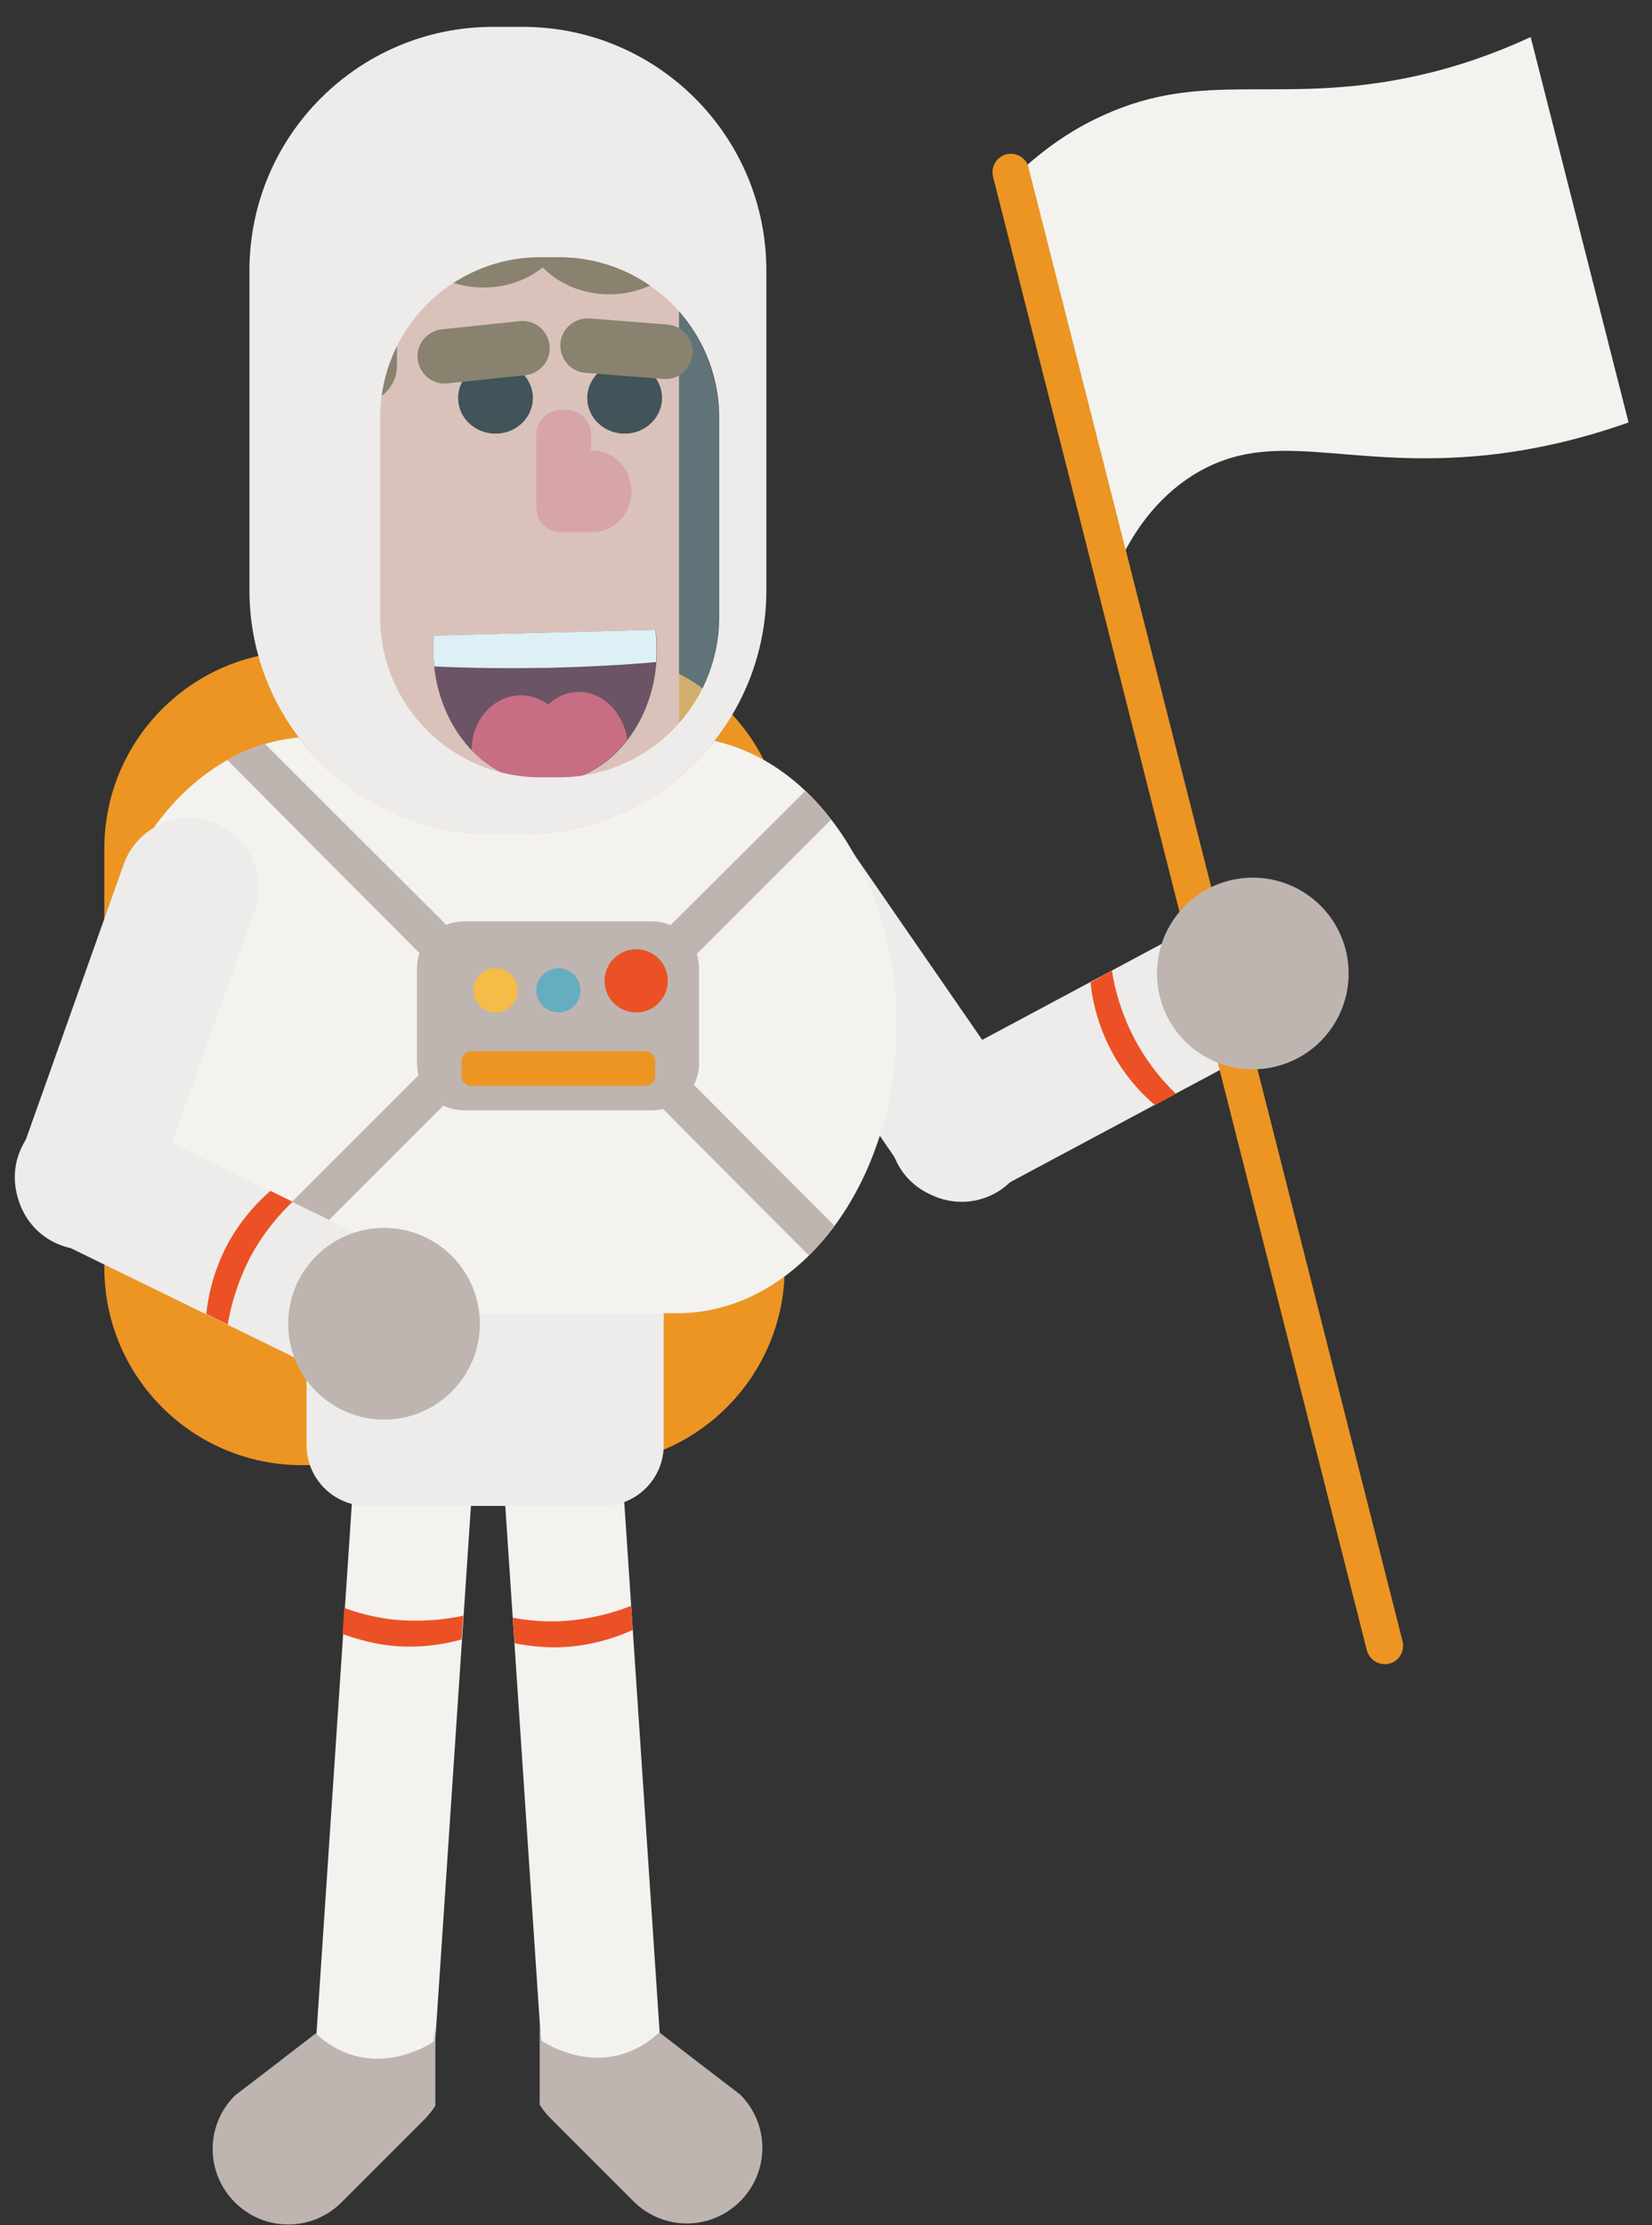 <?xml version="1.0" encoding="utf-8"?>
<!-- Generator: Adobe Illustrator 24.1.2, SVG Export Plug-In . SVG Version: 6.00 Build 0)  -->
<svg version="1.1" id="Слой_1" xmlns="http://www.w3.org/2000/svg" xmlns:xlink="http://www.w3.org/1999/xlink" x="0px" y="0px"
	 viewBox="0 0 486.1 654.7" style="enable-background:new 0 0 486.1 654.7;" xml:space="preserve">
<rect x="0" y="0" width="486.1" height="654.7" fill="#333333" stroke="none"/>
<style type="text/css">
	.st0{fill:#EC9523;}
	.st1{fill:#EDECEA;}
	.st2{fill:#FCB3A0;}
	.st3{fill:#E48A75;}
	.st4{fill:#F78282;}
	.st5{fill:#754C24;}
	.st6{fill:#F3F2EF;}
	.st7{fill:#BEB5B0;}
	.st8{fill:#470014;}
	.st9{opacity:0.82;fill:#FF3552;enable-background:new    ;}
	.st10{fill:#FFFFFF;}
	.st11{fill:#42210B;}
	.st12{opacity:0.39;fill:#A5D7E4;}
	.st13{fill:#EB5125;}
	.st14{fill:#F6BC47;}
	.st15{fill:#66ADC1;}
</style>
<path class="st0" d="M172.8,431.1h-84c-32.1,0-58.1-26-58.1-58.1V249.7c0-32.1,26-58.1,58.1-58.1h84c32.1,0,58.1,26,58.1,58.1v123.3
	C230.9,405,204.9,431.1,172.8,431.1z"/>
<path class="st1" d="M294.6,350L294.6,350c-9.3,6.4-22,4.1-28.4-5.2l-51.9-75.2c-6.4-9.3-4.1-22,5.2-28.4l0,0
	c9.3-6.4,22-4.1,28.4,5.2l51.9,75.2C306.2,330.8,303.8,343.6,294.6,350z"/>
<path class="st1" d="M380.7,280.1L380.7,280.1c5.3,9.9,1.6,22.3-8.4,27.6l-80.6,43.1c-9.9,5.3-22.3,1.6-27.6-8.4l0,0
	c-5.3-9.9-1.6-22.3,8.4-27.6l80.6-43.1C363,266.4,375.4,270.2,380.7,280.1z"/>
<circle class="st2" cx="96.3" cy="134.1" r="15.5"/>
<circle class="st3" cx="94.8" cy="134.6" r="9"/>
<rect x="96.8" y="75.6" class="st2" width="103" height="211"/>
<path class="st4" d="M173.8,156.6h-8.7c-4,0-7.3-3.3-7.3-7.3v-21.4c0-4,3.3-7.3,7.3-7.3h1.5c4,0,7.3,3.3,7.3,7.3L173.8,156.6
	L173.8,156.6z"/>
<ellipse cx="145.8" cy="117.1" rx="11" ry="10.5"/>
<ellipse cx="183.8" cy="117.1" rx="11" ry="10.5"/>
<ellipse class="st4" cx="174.3" cy="144.6" rx="11.5" ry="12"/>
<path class="st5" d="M154.6,110.4l-22.9,2.4c-4.4,0.5-8.3-2.7-8.8-7.1l0,0c-0.5-4.4,2.7-8.3,7.1-8.8l22.9-2.4
	c4.4-0.5,8.3,2.7,8.8,7.1l0,0C162.2,106,159,109.9,154.6,110.4z"/>
<path class="st5" d="M195.2,111.5l-22.9-1.8c-4.4-0.3-7.7-4.2-7.4-8.6l0,0c0.3-4.4,4.2-7.7,8.6-7.4l22.9,1.8
	c4.4,0.3,7.7,4.2,7.4,8.6l0,0C203.4,108.6,199.6,111.9,195.2,111.5z"/>
<ellipse class="st5" cx="101.3" cy="64.6" rx="25.5" ry="22"/>
<ellipse class="st5" cx="142.3" cy="62.6" rx="25.5" ry="22"/>
<ellipse class="st5" cx="179.3" cy="64.6" rx="25.5" ry="22"/>
<ellipse class="st5" cx="191.3" cy="57.6" rx="25.5" ry="22"/>
<path class="st5" d="M96.8,75.6h28.1c-4.6-4.3-11.3-7-18.6-7c-14.1,0-25.5,9.9-25.5,22c0,9.3,6.6,17.2,16,20.4V75.6z"/>
<path class="st5" d="M199.8,88.7c3.1-3.7,5-8.2,5-13.1c0-12.1-11.4-22-25.5-22s-25.5,9.9-25.5,22h46V88.7z"/>
<ellipse class="st5" cx="123.3" cy="42.6" rx="25.5" ry="22"/>
<ellipse class="st5" cx="156.3" cy="42.6" rx="25.5" ry="22"/>
<ellipse class="st5" cx="156.3" cy="33.6" rx="25.5" ry="22"/>
<ellipse class="st5" cx="184.3" cy="42.6" rx="25.5" ry="22"/>
<path class="st5" d="M105.8,118.6L105.8,118.6c-6.1,0-11-4.9-11-11v-28c0-6.1,4.9-11,11-11l0,0c6.1,0,11,4.9,11,11v28
	C116.8,113.7,111.9,118.6,105.8,118.6z"/>
<rect x="153.8" y="431.8" transform="matrix(0.998 -6.659716e-02 6.659716e-02 0.998 -34.231 12.563)" class="st6" width="35" height="175.9"/>
<path class="st7" d="M158.8,596C158.9,596,158.9,596,158.8,596l0.5,4.4c1.1,0.7,3.4,2.2,6.8,3.3c2,0.7,6.8,2.3,12.7,1.6
	c7.9-0.9,13.2-5.4,15.2-7.3c7.9,6.1,15.8,12.2,23.8,18.3c8.7,8.7,8.7,22.7,0,31.4l0,0c-8.7,8.7-22.7,8.7-31.4,0L162,623.3
	c-1.2-1.2-2.3-2.6-3.2-4L158.8,596L158.8,596z"/>
<rect x="27.8" y="502.5" transform="matrix(6.659732e-02 -0.998 0.998 6.659732e-02 -410.765 600.812)" class="st6" width="175.9" height="35"/>
<path class="st1" d="M90.7,386.1c-0.2,0-0.3,0-0.5,0v39.1c0,9.9,8,17.9,17.9,17.9h69.3c9.9,0,17.9-8,17.9-17.9v-39.1H90.7z"/>
<path class="st8" d="M127.7,187c-0.1,1.4-0.2,2.8-0.2,4.2c0,21.6,14.7,39.2,32.9,39.2s32.9-17.5,32.9-39.2c0-2-0.1-4-0.4-5.9
	L127.7,187z"/>
<path class="st9" d="M184.6,217.6c-1.2-7.9-7.1-14-14.3-14c-3.4,0-6.5,1.4-9,3.7c-2.3-1.7-5-2.7-8-2.7c-8,0-14.5,7.2-14.5,16
	c0,0,0,0.1,0,0.2c5.8,6,13.3,9.6,21.5,9.6C169.9,230.4,178.6,225.4,184.6,217.6z"/>
<path class="st10" d="M193.2,191.2c0-2-0.1-4-0.4-5.9l-65.1,1.7c-0.1,1.4-0.2,2.8-0.2,4.2c0,1.7,0.1,3.3,0.3,4.9
	c10.6,0.5,22,0.6,33.9,0.4c11-0.3,21.5-0.8,31.4-1.7C193.1,193.4,193.2,192.2,193.2,191.2z"/>
<path class="st10" d="M210.2,189.4"/>
<path class="st7" d="M128.1,596.3C128,596.3,128,596.3,128.1,596.3l-0.5,4.4c-1.1,0.7-3.4,2.2-6.8,3.3c-2,0.7-6.8,2.3-12.7,1.6
	c-7.9-0.9-13.2-5.4-15.2-7.3c-7.9,6.1-15.8,12.2-23.8,18.3c-8.7,8.7-8.7,22.7,0,31.4l0,0c8.7,8.7,22.7,8.7,31.4,0l24.4-24.4
	c1.2-1.2,2.3-2.6,3.2-4V596.3L128.1,596.3z"/>
<path class="st11" d="M79.5,584.5"/>
<path class="st6" d="M210.2,218c-13.1,16.7-33.5,27.4-56.4,27.4h-8.7c-23.3,0-44.1-11.2-57.2-28.4c-33.6,3-60.1,39.6-60.1,84.6
	c0,46.8,28.9,84.8,64.5,84.8h107c35.6,0,64.5-37.9,64.5-84.8C263.8,259.5,240.6,224.7,210.2,218z"/>
<path class="st2" d="M117.3,399.9L117.3,399.9c-4.1,7.2-13.3,9.6-20.5,5.5l-77-44.5c-7.2-4.1-9.6-13.3-5.5-20.5l0,0
	c4.1-7.2,13.3-9.6,20.5-5.5l77,44.5C119,383.6,121.5,392.8,117.3,399.9z"/>
<path class="st2" d="M22.8,359.6L22.8,359.6c-7.9-2.5-12.3-10.9-9.9-18.8l26.4-84.9c2.5-7.9,10.9-12.3,18.8-9.9l0,0
	c7.9,2.5,12.3,10.9,9.9,18.8l-26.4,84.9C39.1,357.7,30.7,362.1,22.8,359.6z"/>
<path class="st1" d="M18.2,366.5L18.2,366.5C7.6,362.7,2,351.1,5.8,340.4l30.6-86.1c3.8-10.6,15.4-16.2,26.1-12.4l0,0
	c10.6,3.8,16.2,15.4,12.4,26.1l-30.6,86.1C40.5,364.7,28.8,370.3,18.2,366.5z"/>
<path class="st1" d="M153.8,7.9h-8.7c-39.6,0-71.7,32.1-71.7,71.7v94.1c0,39.6,32.1,71.7,71.7,71.7h8.7c39.6,0,71.7-32.1,71.7-71.7
	V79.6C225.5,40,193.4,7.9,153.8,7.9z M211.6,181.6c0,26-21.1,47.1-47.1,47.1h-5.5c-26,0-47.1-21.1-47.1-47.1v-58.8
	c0-26,21.1-47.1,47.1-47.1h5.5c26,0,47.1,21.1,47.1,47.1V181.6z"/>
<path class="st12" d="M164.4,228.7h-5.5c-26,0-47.1-21.1-47.1-47.1v-58.8c0-26,21.1-47.1,47.1-47.1h5.5c26,0,47.1,21.1,47.1,47.1
	v58.8C211.6,207.6,190.5,228.7,164.4,228.7z"/>
<path class="st7" d="M191.8,326.7h-55.2c-7.7,0-13.9-6.2-13.9-13.9v-27.8c0-7.7,6.2-13.9,13.9-13.9h55.2c7.7,0,13.9,6.2,13.9,13.9
	v27.8C205.8,320.4,199.5,326.7,191.8,326.7z"/>
<circle class="st13" cx="187.2" cy="288.6" r="9.3"/>
<circle class="st14" cx="145.8" cy="291.4" r="6.5"/>
<circle class="st15" cx="164.3" cy="291.4" r="6.5"/>
<path class="st0" d="M189.9,319.5h-51.2c-1.6,0-2.9-1.3-2.9-2.9v-4.4c0-1.6,1.3-2.9,2.9-2.9h51.2c1.6,0,2.9,1.3,2.9,2.9v4.4
	C192.8,318.2,191.5,319.5,189.9,319.5z"/>
<path class="st7" d="M202.9,282.8l-8.1-8.1c14.1-14,28.1-28,42.2-42c1.3,1.2,2.7,2.6,4,4.2c1.3,1.5,2.5,2.9,3.5,4.3
	C230.7,255,216.8,268.9,202.9,282.8z"/>
<path class="st7" d="M238,369.4c1.4-1.4,2.8-2.9,4.2-4.6c1.2-1.4,2.3-2.8,3.3-4.2c-14.2-14.2-28.4-28.4-42.6-42.7l-8.1,8.1
	C209.2,340.5,223.6,355,238,369.4z"/>
<path class="st7" d="M124.7,281.7l8.1-8.1c-18.3-18.2-36.6-36.5-54.8-54.7c-1.7,0.5-3.6,1.2-5.6,2c-2.1,0.9-3.9,1.8-5.5,2.7
	C86.1,243,105.4,262.4,124.7,281.7z"/>
<rect x="103.1" y="310.5" transform="matrix(0.707 0.707 -0.707 0.707 271.44 22.303)" class="st7" width="11.5" height="56.5"/>
<path class="st1" d="M125.2,395.5L125.2,395.5c-4.9,10.1-17.2,14.3-27.3,9.4l-82.1-40.1c-10.1-4.9-14.3-17.2-9.4-27.3l0,0
	c4.9-10.1,17.2-14.3,27.3-9.4l82.1,40.1C126,373.1,130.2,385.3,125.2,395.5z"/>
<circle class="st7" cx="113" cy="389.5" r="28.2"/>
<path class="st7" d="M-183.9,463.6"/>
<path class="st13" d="M67,389.7c-2.1-1-4.2-2-6.3-3.1c0.5-4.8,2-12.9,6.8-21.5c4-7,8.7-11.8,12.1-14.7c2.2,1.1,4.3,2.1,6.5,3.2
	c-3.5,3.3-8.3,8.6-12.4,16.2C69.6,377.7,67.8,384.9,67,389.7z"/>
<path class="st13" d="M136.3,475.4c-0.2,2.3-0.3,4.6-0.5,7c-5,1.4-13,2.9-22.5,1.6c-4.9-0.7-9.1-2-12.5-3.2c0.2-2.6,0.3-5.1,0.5-7.7
	c3.7,1.4,8.4,2.7,14,3.4C124,477.4,131.3,476.5,136.3,475.4z"/>
<path class="st13" d="M185.7,472.5c0.2,2.4,0.3,4.7,0.5,7.1c-4.7,2.1-12.2,4.8-21.7,5.1c-5.1,0.1-9.5-0.5-13.1-1.2
	c-0.2-2.5-0.3-5-0.5-7.5c3.9,0.7,8.8,1.3,14.4,1C173.9,476.5,180.9,474.4,185.7,472.5z"/>
<path class="st13" d="M346,321.8c-2,1.1-4.1,2.3-6.1,3.4c-3.7-3.1-9.5-8.9-13.8-17.8c-3.5-7.3-4.8-13.9-5.2-18.3
	c2.1-1.2,4.2-2.4,6.3-3.5c0.7,4.8,2.4,11.8,6.3,19.4C337.5,312.8,342.4,318.4,346,321.8z"/>
<path class="st0" d="M408.8,489.5L408.8,489.5c-2.9,0.7-5.8-1-6.6-3.9L292.2,52c-0.7-2.9,1-5.8,3.9-6.6v0c2.9-0.7,5.8,1,6.6,3.9
	l110,433.6C413.4,485.8,411.7,488.8,408.8,489.5z"/>
<ellipse transform="matrix(0.585 -0.811 0.811 0.585 -79.403 417.85)" class="st7" cx="368.7" cy="286.5" rx="28.2" ry="28.2"/>
<path class="st6" d="M479.2,124.3c-20.3,7.2-37.2,9.5-48.8,10.2c-36.2,2.3-56.1-7.9-77.5,4.2c-11.3,6.4-18,16.2-21.7,23.1
	c-9.6-37.8-19.2-75.6-28.8-113.4c4.4-3.8,11.8-9.8,22.3-14.5c29.6-13.5,51.1-3.1,89.9-11.1c8.3-1.7,20.9-5,35.8-11.9
	C460,48.7,469.6,86.5,479.2,124.3z"/>
</svg>
